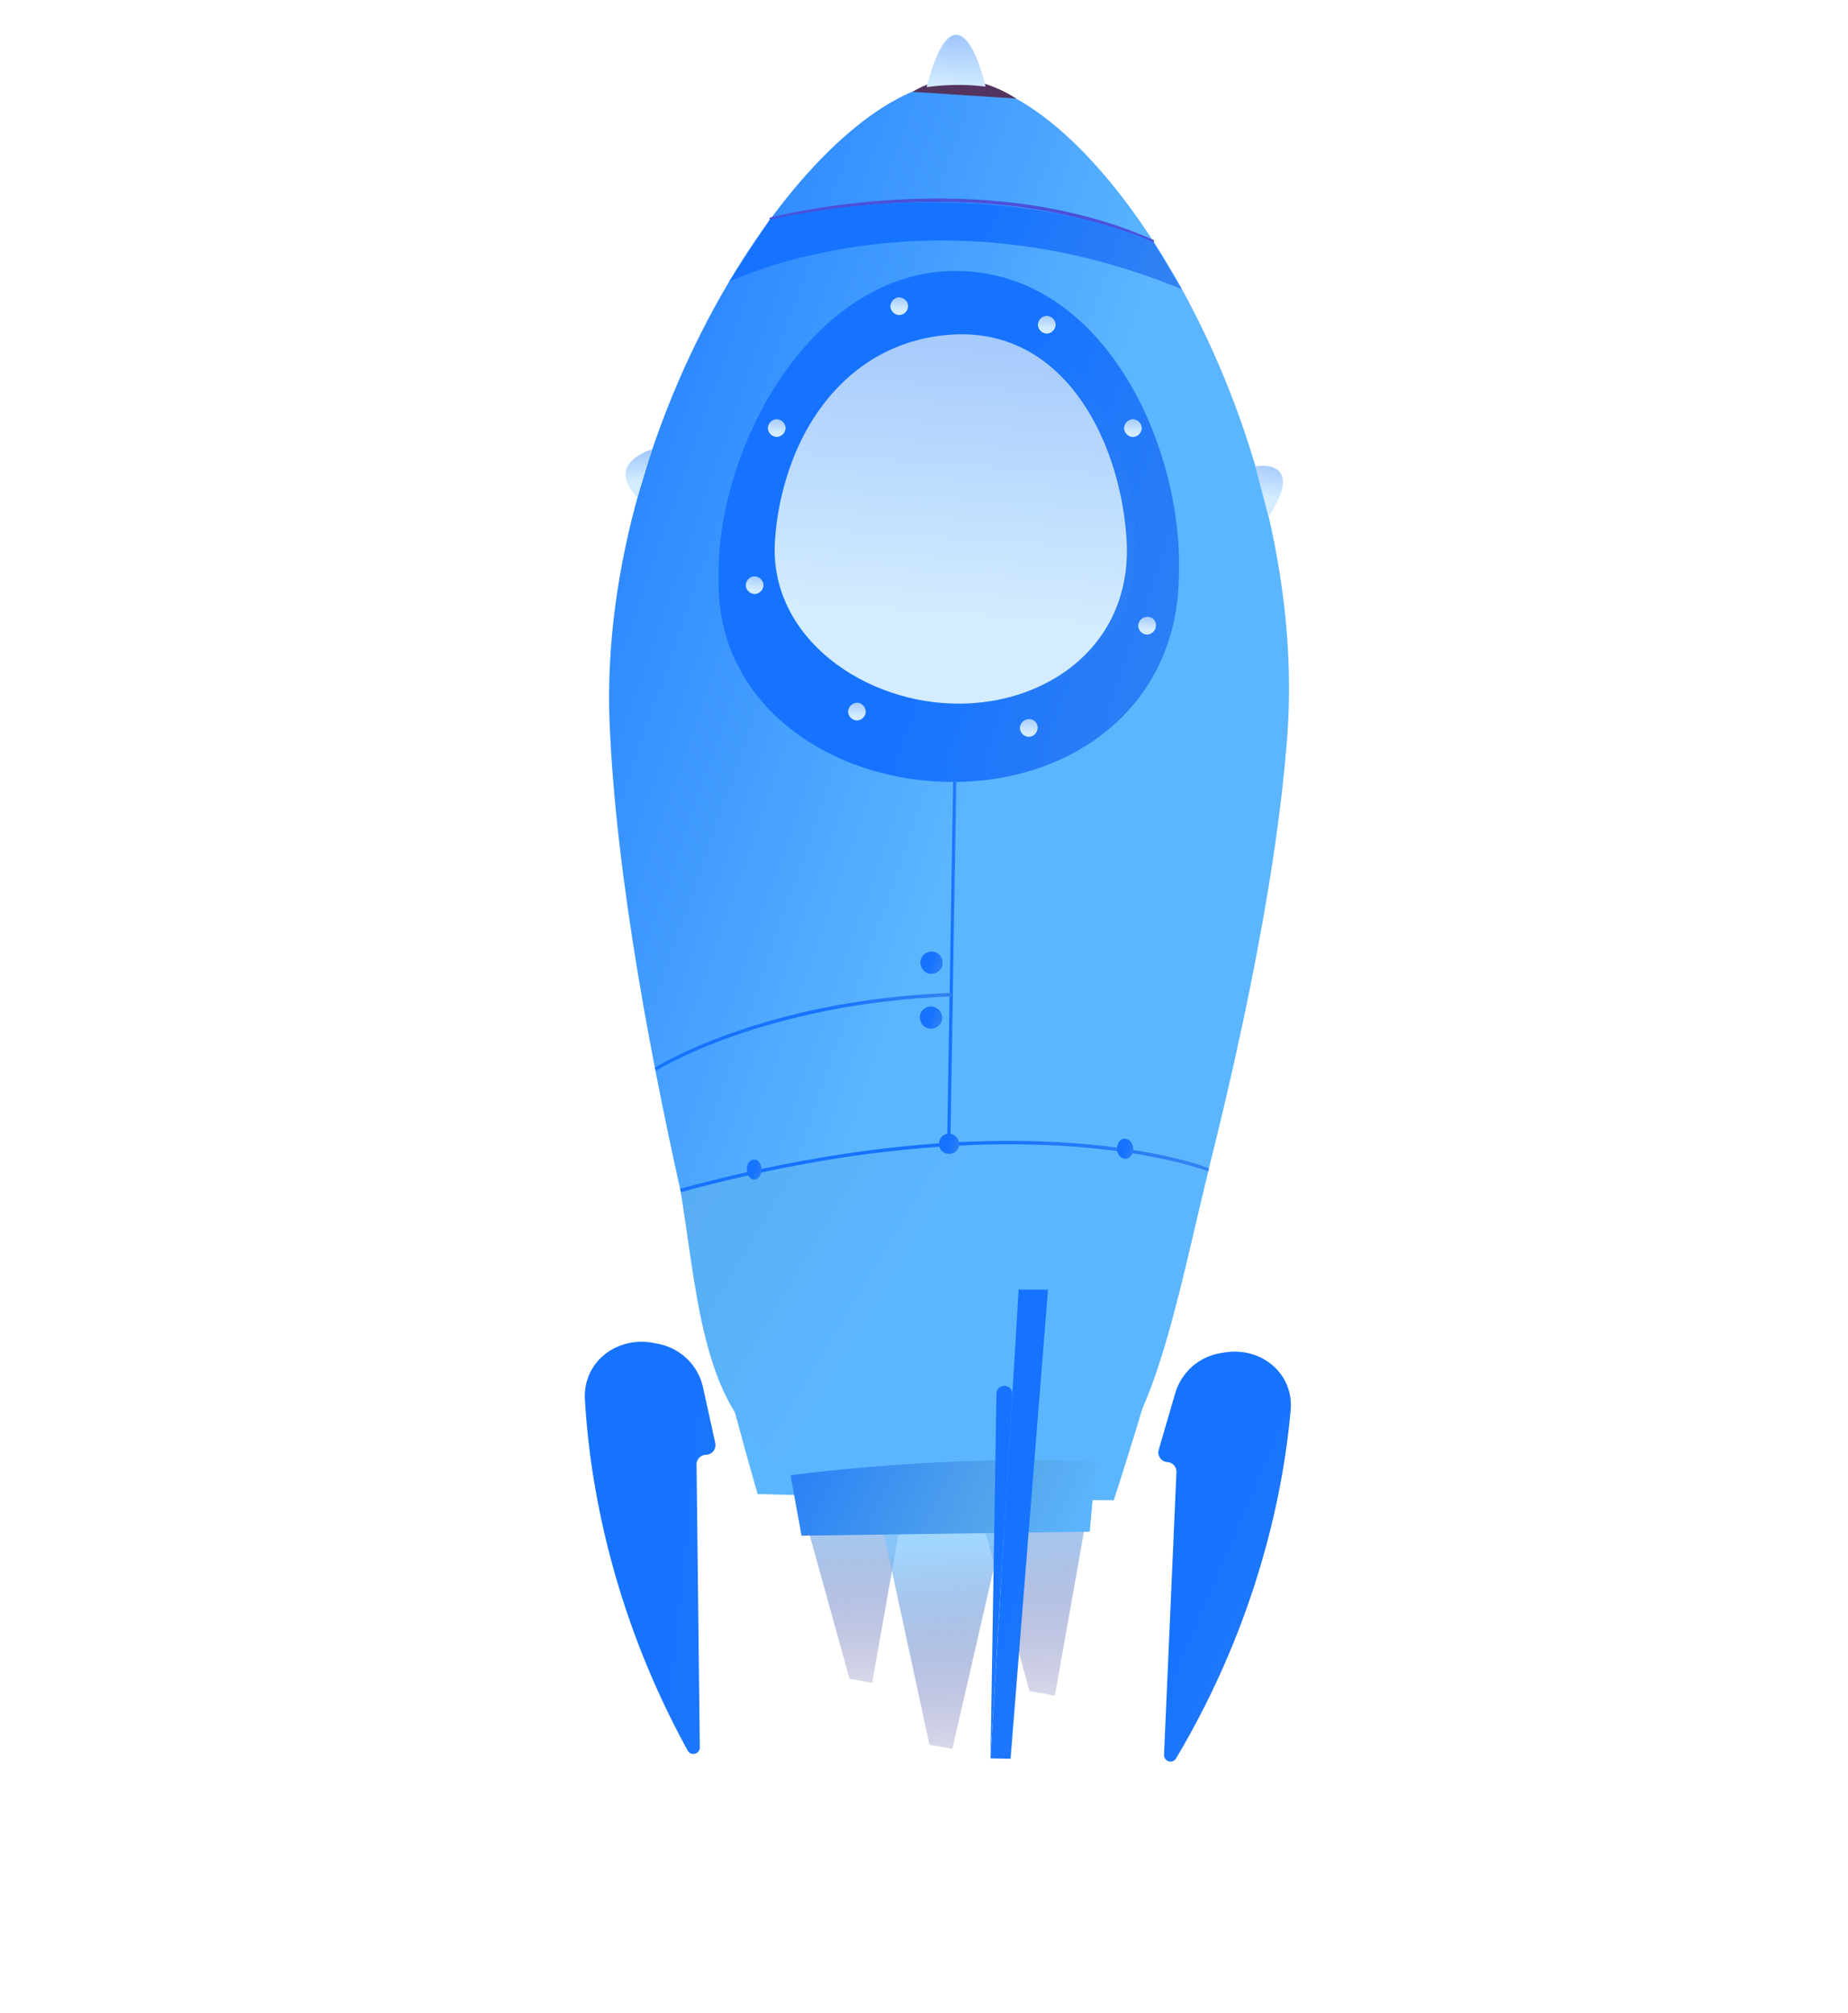<svg xmlns="http://www.w3.org/2000/svg" xmlns:xlink="http://www.w3.org/1999/xlink" width="146" height="159" fill="none" xmlns:v="https://vecta.io/nano"><style><![CDATA[.B{fill-rule:evenodd}.C{color-interpolation-filters:sRGB}.D{flood-opacity:0}.E{fill-opacity:.8}]]></style><path opacity=".88" d="M67.116 132.619l-4.931-17.769 9.983-.328-3.264 18.414-1.789-.317z" fill="url(#E)" class="E"/><path opacity=".88" d="M81.34 133.596l-5.514-19.87 11.165-.367-3.65 20.592-2.001-.355z" fill="url(#F)" class="E"/><path opacity=".88" d="M73.429 137.83l-4.006-18.563 10.244-.418-4.424 19.3-1.814-.319z" fill="url(#G)" class="E"/><g filter="url(#A)" class="B"><path d="M92.844 101.068c.482-1.657 1.871-2.89 3.572-3.172l.309-.051c2.9-.481 5.505 1.642 5.244 4.571-.54 6.054-2.475 16.429-9.052 27.494-.094.159-.269.256-.454.252-.287-.007-.513-.249-.5-.536l.981-22.329c.018-.415-.299-.768-.714-.795-.487-.031-.82-.505-.684-.974l1.297-4.459z" fill="url(#H)"/></g><g filter="url(#B)" class="B"><path d="M55.542 100.603a4.48 4.48 0 0 0-3.502-3.433l-.367-.073c-2.922-.582-5.631 1.483-5.462 4.457.344 6.084 1.941 16.493 8.119 27.737.087.159.254.262.435.266a.51.51 0 0 0 .524-.517l-.259-22.338a.77.77 0 0 1 .748-.777.77.77 0 0 0 .73-.934l-.965-4.388z" fill="url(#I)"/></g><path d="M75.778 6.442c-10.971-.207-28.585 25.998-27.62 50.602.992 24.639 11.698 60.984 11.698 60.984l14.064.383 14.07.109s11.912-35.962 13.722-60.526c1.757-24.632-15.048-51.388-25.933-51.553z" fill="url(#J)" class="B"/><path d="M91.118 19.25c-13.675-6.166-30.061-1.823-30.25-1.787l-.087-.256c.188-.036 16.668-4.396 30.404 1.777l-.067.266z" fill="#4b50da"/><g class="B"><path d="M72.093 7.255l8.207.534c-.034.026-4.14-3.037-8.207-.534z" fill="#53345f"/><path d="M73.212 6.888s2.19-.375 4.65-.041c0 0-.841-3.933-2.255-4.095s-2.395 4.135-2.395 4.135z" fill="url(#K)"/><path d="M53.766 94.043s23.858-7.392 41.71-1.606c-2.49 10.233-4.792 23.087-9.696 23.629-2.229.246-.526 1.849-15.299 1.49s-14.807-11.461-16.714-23.513z" fill="url(#L)"/><path d="M74.596 22.566c-9.921.608-17.162 12.304-17.793 22.575s8.696 16.733 18.731 16.63 18.475-6.901 17.533-18.181c-.909-10.176-7.471-21.699-18.47-21.024z" fill="url(#M)"/><path d="M74.596 21.436c-9.921.608-17.162 12.304-17.793 22.575s8.696 16.733 18.731 16.63 18.475-6.901 17.533-18.181c-.875-10.202-7.471-21.699-18.47-21.024z" fill="url(#N)"/><path d="M75.196 25.123c-8.886.412-13.464 9.598-13.974 17.625s6.812 13.055 14.707 12.966 14.512-5.392 13.749-14.173c-.654-8.002-5.194-16.868-14.482-16.419z" fill="url(#O)"/><path d="M84.277 52.968c-2.335 1.669-5.24 2.588-8.391 2.618-7.527.078-15.15-5.205-14.663-12.838.162-2.544.795-5.178 1.883-7.566 2.16-4.656 6.177-8.357 12.065-8.749 8.722-.557 13.148 8.019 13.792 15.653.47 4.861-1.5 8.565-4.686 10.882z" fill="url(#P)"/></g><path d="M75.305 61.77l-.478 28.596.257.004.478-28.596-.257-.004z" fill="url(#Q)"/><path d="M53.809 94.171l-.087-.256c27.283-7.415 41.658-1.674 41.804-1.624l-.093.232c-.18-.025-14.469-5.724-41.624 1.648z" fill="url(#R)"/><path d="M51.842 84.585l-.122-.23c.068-.052 8.552-5.377 23.474-5.916l-.007.274c-14.862.548-23.278 5.82-23.346 5.872z" fill="url(#S)"/><g class="B"><path d="M62.455 116.539s12.156-1.659 24.136-1.084l-.496 5.549-22.77.311-.871-4.776z" fill="url(#T)"/><path d="M57.587 22.272s15.686-7.738 35.79.584l-2.243-3.727s-11.6-5.7-30.309-1.795l-3.237 4.938z" fill="url(#U)"/><path d="M74.437 80.414c-.005.488-.422.859-.91.854s-.859-.422-.854-.91.422-.859.91-.854c.454.031.859.422.854.91z" fill="url(#V)"/><path d="M74.222 80.415c-.023.394-.338.687-.706.698-.394-.023-.687-.338-.698-.706.023-.394.338-.687.706-.698.394.023.721.312.698.706z" fill="url(#W)"/><path d="M74.476 76.08c-.005.488-.422.859-.91.854s-.859-.422-.854-.91.422-.859.91-.854.859.422.854.91z" fill="url(#X)"/><path d="M74.297 76.055c-.023.394-.338.687-.706.698-.394-.023-.687-.338-.698-.706.023-.394.338-.687.706-.699.394.023.687.338.698.706z" fill="url(#Y)"/><path d="M60.321 46.231c-.023.394-.338.687-.706.698-.394-.023-.687-.338-.698-.706.023-.394.338-.687.706-.698.394.023.687.338.699.706z" fill="url(#Z)"/><path d="M62.068 33.82c-.023.394-.338.687-.706.699-.394-.023-.687-.338-.699-.706.023-.394.338-.687.706-.699.394.023.687.338.698.706z" fill="url(#a)"/><path d="M68.405 56.22c-.023.394-.338.687-.706.699-.394-.023-.687-.338-.698-.706.023-.394.338-.687.706-.698s.661.304.699.706z" fill="url(#b)"/><path d="M81.978 57.514c-.023.394-.338.687-.706.698-.394-.023-.687-.338-.699-.706.023-.394.338-.687.706-.698.428-.003.722.312.699.706z" fill="url(#c)"/><path d="M91.325 49.435c-.023.394-.338.687-.706.699-.394-.023-.687-.338-.698-.706.023-.394.338-.687.706-.699.428-.003.722.312.699.706z" fill="url(#d)"/><path d="M90.208 33.823c-.023.394-.338.687-.706.698s-.687-.338-.698-.706c.023-.394.338-.687.706-.698.394.023.687.338.699.706z" fill="url(#e)"/><use xlink:href="#o" fill="url(#f)"/><use xlink:href="#o" x="-11.656" y="-1.461" fill="url(#g)"/></g><g filter="url(#C)" class="B"><path d="M80.475 92.874l2.321.01-2.956 37.057-1.585-.032 2.22-37.034z" fill="url(#h)"/></g><g filter="url(#D)" class="B"><path d="M79.979 101.147c.046-.775-1.079-.929-1.242-.169-.009.04-.013.081-.014.122l-.468 28.808 1.724-28.761z" fill="url(#i)"/></g><g class="B"><path d="M99.177 36.844s4.105-.756 1.046 3.992l-1.046-3.992z" fill="url(#j)"/><path d="M51.513 35.502s-3.812 1.071-1.156 3.784l1.156-3.784z" fill="url(#k)"/><path d="M60.16 92.405c.003.428-.26.79-.594.775s-.559-.382-.562-.81.26-.79.594-.775.559.382.562.81z" fill="url(#l)"/><path d="M89.528 90.774c.003.428-.294.816-.654.767-.334-.015-.653-.364-.622-.818-.003-.428.294-.816.654-.767s.619.39.622.818z" fill="url(#m)"/><path d="M75.774 90.372c.003.428-.354.807-.808.776-.428.003-.807-.354-.776-.808-.003-.428.354-.807.808-.776a.81.81 0 0 1 .776.808z" fill="url(#n)"/></g><defs><filter id="A" x="72.517" y="87.776" width="48.472" height="70.385" filterUnits="userSpaceOnUse" class="C"><feFlood result="A" class="D"/><feColorMatrix in="SourceAlpha" values="0 0 0 0 0 0 0 0 0 0 0 0 0 0 0 0 0 0 127 0" result="B"/><feOffset dy="9"/><feGaussianBlur stdDeviation="9.5"/><feComposite in2="B" operator="out"/><feColorMatrix values="0 0 0 0 0 0 0 0 0 0 0 0 0 0 0 0 0 0 0.15 0"/><feBlend in2="A"/><feBlend in="SourceGraphic"/></filter><filter id="B" x="27.203" y="86.999" width="48.322" height="70.558" filterUnits="userSpaceOnUse" class="C"><feFlood result="A" class="D"/><feColorMatrix in="SourceAlpha" values="0 0 0 0 0 0 0 0 0 0 0 0 0 0 0 0 0 0 127 0" result="B"/><feOffset dy="9"/><feGaussianBlur stdDeviation="9.5"/><feComposite in2="B" operator="out"/><feColorMatrix values="0 0 0 0 0 0 0 0 0 0 0 0 0 0 0 0 0 0 0.15 0"/><feBlend in2="A"/><feBlend in="SourceGraphic"/></filter><filter id="C" x="59.255" y="82.874" width="42.541" height="75.067" filterUnits="userSpaceOnUse" class="C"><feFlood result="A" class="D"/><feColorMatrix in="SourceAlpha" values="0 0 0 0 0 0 0 0 0 0 0 0 0 0 0 0 0 0 127 0" result="B"/><feOffset dy="9"/><feGaussianBlur stdDeviation="9.5"/><feComposite in2="B" operator="out"/><feColorMatrix values="0 0 0 0 0 0 0 0 0 0 0 0 0 0 0 0 0 0 0.15 0"/><feBlend in2="A"/><feBlend in="SourceGraphic"/></filter><filter id="D" x="59.255" y="90.481" width="39.726" height="67.428" filterUnits="userSpaceOnUse" class="C"><feFlood result="A" class="D"/><feColorMatrix in="SourceAlpha" values="0 0 0 0 0 0 0 0 0 0 0 0 0 0 0 0 0 0 127 0" result="B"/><feOffset dy="9"/><feGaussianBlur stdDeviation="9.5"/><feComposite in2="B" operator="out"/><feColorMatrix values="0 0 0 0 0 0 0 0 0 0 0 0 0 0 0 0 0 0 0.15 0"/><feBlend in2="A"/><feBlend in="SourceGraphic"/></filter><linearGradient id="E" x1="63.667" y1="115.276" x2="64.694" y2="136.897" xlink:href="#p"><stop offset=".107" stop-color="#7ac6ff"/><stop offset=".885" stop-color="#1d147c" stop-opacity=".19"/></linearGradient><linearGradient id="F" x1="77.483" y1="114.202" x2="78.63" y2="138.381" xlink:href="#p"><stop offset=".107" stop-color="#7ac6ff"/><stop offset=".885" stop-color="#1d147c" stop-opacity=".19"/></linearGradient><linearGradient id="G" x1="70.915" y1="119.702" x2="72.168" y2="142.245" xlink:href="#p"><stop offset=".107" stop-color="#7ac6ff"/><stop offset=".885" stop-color="#1d147c" stop-opacity=".19"/></linearGradient><linearGradient id="H" x1="24.876" y1="47.252" x2="153.653" y2="102.167" xlink:href="#p"><stop offset=".649" stop-color="#1673ff"/><stop offset=".905" stop-color="#5192e2"/></linearGradient><linearGradient id="I" x1="-31.196" y1="20.6" x2="111.343" y2="35.523" xlink:href="#p"><stop offset=".649" stop-color="#1673ff"/><stop offset=".905" stop-color="#5192e2"/></linearGradient><linearGradient id="J" x1="114.322" y1=".431" x2="3.547" y2="-38.406" xlink:href="#p"><stop offset=".121" stop-color="#5cb6ff"/><stop offset=".692" stop-color="#005bff"/></linearGradient><linearGradient id="K" x1="74.691" y1="15.145" x2="76.039" y2="-3.371" xlink:href="#p"><stop offset=".444" stop-color="#d3ecff"/><stop offset="1" stop-color="#548ef7"/></linearGradient><linearGradient id="L" x1="97.175" y1="70.842" x2="49.56" y2="42.365" xlink:href="#p"><stop offset=".121" stop-color="#5cb6ff"/><stop offset=".655" stop-color="#56a8eb"/><stop offset="1" stop-color="#005bff"/></linearGradient><linearGradient id="M" x1="-31.849" y1="-58.477" x2="163.6" y2="11.14" xlink:href="#p"><stop offset=".649" stop-color="#1673ff"/><stop offset=".905" stop-color="#5192e2"/></linearGradient><linearGradient id="N" x1="-31.85" y1="-59.606" x2="163.61" y2="10.058" xlink:href="#p"><stop offset=".649" stop-color="#1673ff"/><stop offset=".905" stop-color="#5192e2"/></linearGradient><linearGradient id="O" x1="-8.906" y1="-39.298" x2="145.479" y2="15.571" xlink:href="#p"><stop offset=".649" stop-color="#1673ff"/><stop offset=".905" stop-color="#5192e2"/></linearGradient><linearGradient id="P" x1="71.195" y1="98.148" x2="78.89" y2="-13.056" xlink:href="#p"><stop offset=".444" stop-color="#d3ecff"/><stop offset="1" stop-color="#548ef7"/></linearGradient><linearGradient id="Q" x1="73.921" y1="93.576" x2="75.59" y2="93.594" xlink:href="#p"><stop offset=".649" stop-color="#1673ff"/><stop offset=".905" stop-color="#5192e2"/></linearGradient><linearGradient id="R" x1="2.029" y1="32.506" x2="127.812" y2="100.089" xlink:href="#p"><stop offset=".649" stop-color="#1673ff"/><stop offset=".905" stop-color="#5192e2"/></linearGradient><linearGradient id="S" x1="30.147" y1="60.223" x2="78.7" y2="96.781" xlink:href="#p"><stop offset=".649" stop-color="#1673ff"/><stop offset=".905" stop-color="#5192e2"/></linearGradient><linearGradient id="T" x1="109.5" y1="83.5" x2="69.269" y2="64.663" xlink:href="#p"><stop offset=".121" stop-color="#5cb6ff"/><stop offset=".271" stop-color="#56a8eb"/><stop offset="1" stop-color="#005bff"/></linearGradient><linearGradient id="U" x1="5.371" y1="-41.034" x2="130.857" y2="15.12" xlink:href="#p"><stop offset=".649" stop-color="#1673ff"/><stop offset=".905" stop-color="#5192e2"/></linearGradient><linearGradient id="V" x1="68.617" y1="75.678" x2="77.657" y2="78.897" xlink:href="#p"><stop offset=".649" stop-color="#1673ff"/><stop offset=".905" stop-color="#5192e2"/></linearGradient><linearGradient id="W" x1="69.652" y1="76.727" x2="76.748" y2="79.332" xlink:href="#p"><stop offset=".649" stop-color="#1673ff"/><stop offset=".905" stop-color="#5192e2"/></linearGradient><linearGradient id="X" x1="68.655" y1="71.345" x2="77.704" y2="74.604" xlink:href="#p"><stop offset=".649" stop-color="#1673ff"/><stop offset=".905" stop-color="#5192e2"/></linearGradient><linearGradient id="Y" x1="69.727" y1="72.366" x2="76.812" y2="74.917" xlink:href="#p"><stop offset=".649" stop-color="#1673ff"/><stop offset=".905" stop-color="#5192e2"/></linearGradient><linearGradient id="Z" x1="59.411" y1="48.934" x2="59.748" y2="43.595" xlink:href="#p"><stop offset=".444" stop-color="#d3ecff"/><stop offset="1" stop-color="#548ef7"/></linearGradient><linearGradient id="a" x1="61.158" y1="36.523" x2="61.495" y2="31.184" xlink:href="#p"><stop offset=".444" stop-color="#d3ecff"/><stop offset="1" stop-color="#548ef7"/></linearGradient><linearGradient id="b" x1="67.495" y1="58.924" x2="67.832" y2="53.584" xlink:href="#p"><stop offset=".444" stop-color="#d3ecff"/><stop offset="1" stop-color="#548ef7"/></linearGradient><linearGradient id="c" x1="81.049" y1="60.233" x2="81.328" y2="54.839" xlink:href="#p"><stop offset=".444" stop-color="#d3ecff"/><stop offset="1" stop-color="#548ef7"/></linearGradient><linearGradient id="d" x1="90.395" y1="52.153" x2="90.675" y2="46.76" xlink:href="#p"><stop offset=".444" stop-color="#d3ecff"/><stop offset="1" stop-color="#548ef7"/></linearGradient><linearGradient id="e" x1="89.298" y1="36.526" x2="89.635" y2="31.186" xlink:href="#p"><stop offset=".444" stop-color="#d3ecff"/><stop offset="1" stop-color="#548ef7"/></linearGradient><linearGradient id="f" x1="82.493" y1="28.36" x2="82.83" y2="23.021" xlink:href="#p"><stop offset=".444" stop-color="#d3ecff"/><stop offset="1" stop-color="#548ef7"/></linearGradient><linearGradient id="g" x1="82.493" y1="28.361" x2="82.83" y2="23.021" xlink:href="#p"><stop offset=".444" stop-color="#d3ecff"/><stop offset="1" stop-color="#548ef7"/></linearGradient><linearGradient id="h" x1=".36" y1="32.371" x2="147.011" y2="76.7" xlink:href="#p"><stop offset=".649" stop-color="#1673ff"/><stop offset=".905" stop-color="#5192e2"/></linearGradient><linearGradient id="i" x1="2.504" y1="34.847" x2="143.023" y2="74.484" xlink:href="#p"><stop offset=".649" stop-color="#1673ff"/><stop offset=".905" stop-color="#5192e2"/></linearGradient><linearGradient id="j" x1="100.627" y1="45.169" x2="103.253" y2="32.664" xlink:href="#p"><stop offset=".444" stop-color="#d3ecff"/><stop offset="1" stop-color="#548ef7"/></linearGradient><linearGradient id="k" x1="49.755" y1="42.896" x2="49.238" y2="31.985" xlink:href="#p"><stop offset=".444" stop-color="#d3ecff"/><stop offset="1" stop-color="#548ef7"/></linearGradient><linearGradient id="l" x1="55.577" y1="88.47" x2="62.921" y2="90.784" xlink:href="#p"><stop offset=".649" stop-color="#1673ff"/><stop offset=".905" stop-color="#5192e2"/></linearGradient><linearGradient id="m" x1="84.708" y1="86.668" x2="92.365" y2="89.08" xlink:href="#p"><stop offset=".649" stop-color="#1673ff"/><stop offset=".905" stop-color="#5192e2"/></linearGradient><linearGradient id="n" x1="70.479" y1="86.062" x2="78.718" y2="88.981" xlink:href="#p"><stop offset=".649" stop-color="#1673ff"/><stop offset=".905" stop-color="#5192e2"/></linearGradient><path id="o" d="M83.403 25.657c-.023.394-.338.687-.706.698-.394-.023-.687-.338-.698-.706.023-.394.338-.687.706-.698.394.023.687.338.698.706z"/><linearGradient id="p" gradientUnits="userSpaceOnUse"/></defs></svg>